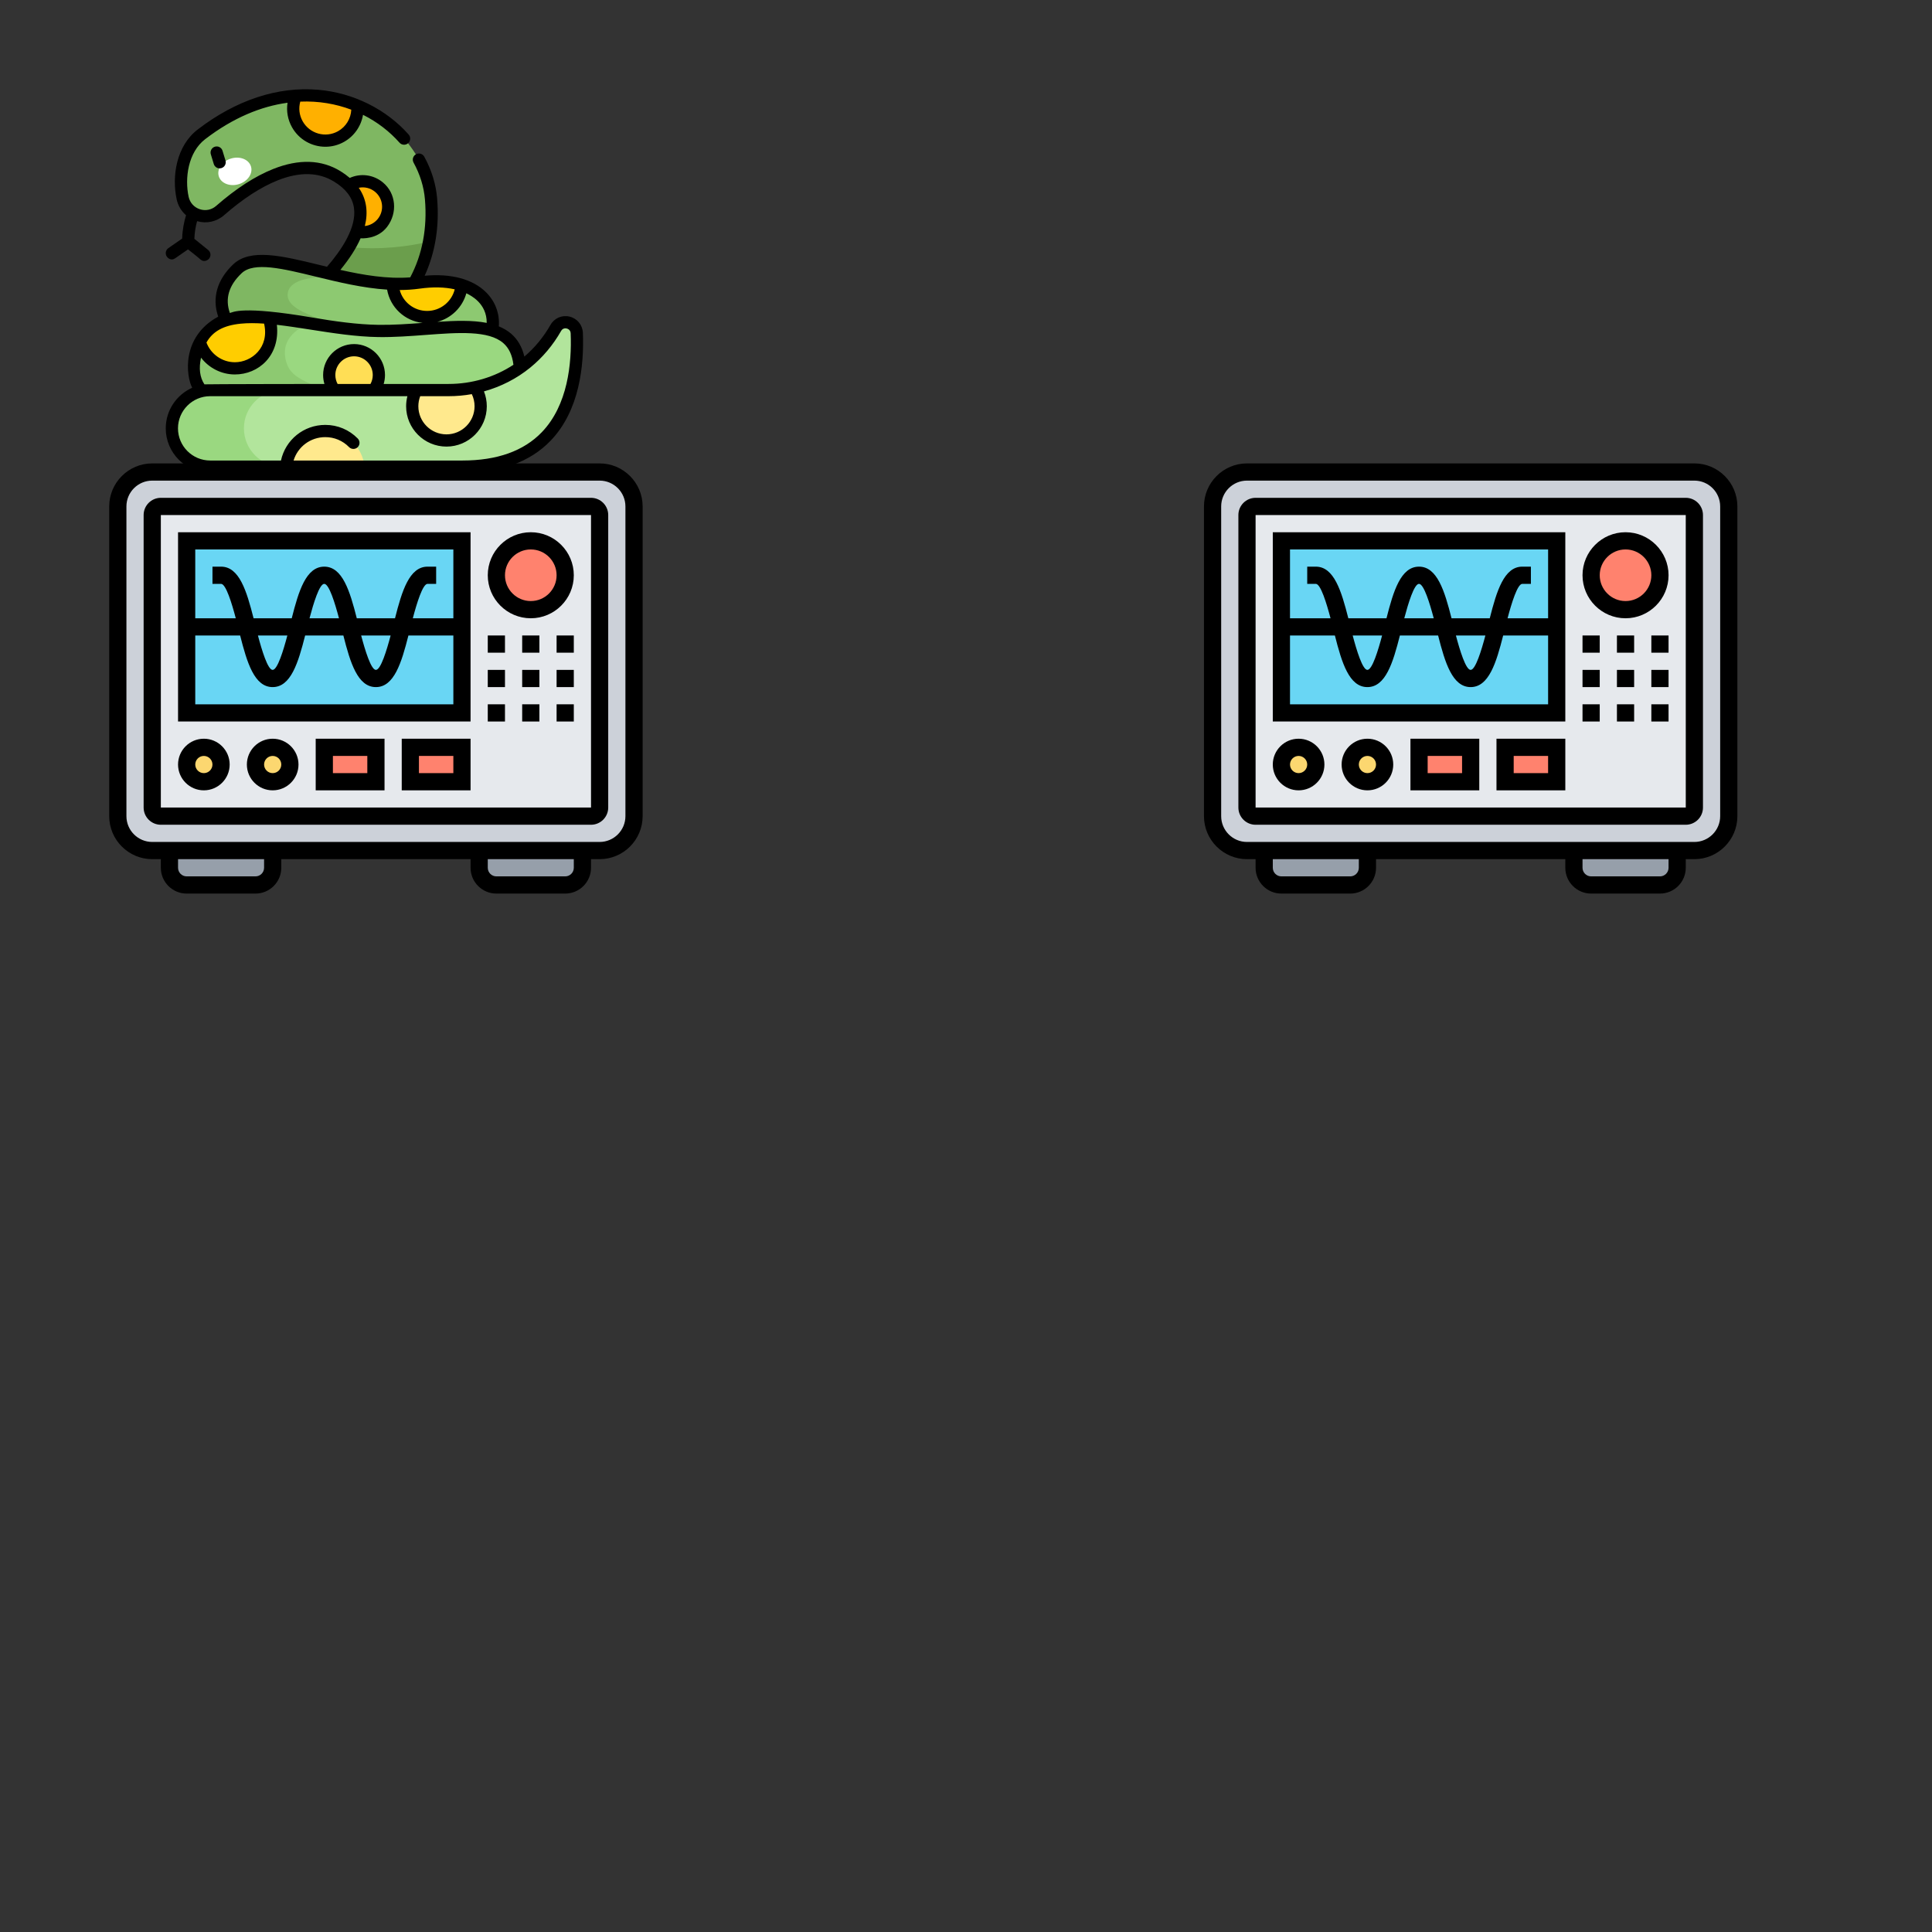 <?xml version="1.0" encoding="UTF-8" standalone="no"?>
<svg
   xmlns:dc="http://purl.org/dc/elements/1.1/"
   xmlns:cc="http://creativecommons.org/ns#"
   xmlns:rdf="http://www.w3.org/1999/02/22-rdf-syntax-ns#"
   xmlns:svg="http://www.w3.org/2000/svg"
   xmlns="http://www.w3.org/2000/svg"
   xmlns:sodipodi="http://sodipodi.sourceforge.net/DTD/sodipodi-0.dtd"
   xmlns:inkscape="http://www.inkscape.org/namespaces/inkscape"
   id="Layer_5"
   enable-background="new 0 0 64 64"
   height="512"
   viewBox="0 0 64 64"
   width="512"
   version="1.1"
   sodipodi:docname="icons.svg"
   inkscape:version="0.92.5 (2060ec1f9f, 2020-04-08)">
  <rect x="0" y="0" width="64" height="64" fill="#333333" stroke="none"/>
  <defs
     id="defs4955" />
  <sodipodi:namedview
     pagecolor="#ffffff"
     bordercolor="#666666"
     borderopacity="1"
     objecttolerance="10"
     gridtolerance="10"
     guidetolerance="10"
     inkscape:pageopacity="0"
     inkscape:pageshadow="2"
     inkscape:window-width="2560"
     inkscape:window-height="1403"
     id="namedview4953"
     showgrid="false"
     showguides="false"
     inkscape:zoom="1.6420898"
     inkscape:cx="274.62469"
     inkscape:cy="299.09071"
     inkscape:window-x="1920"
     inkscape:window-y="0"
     inkscape:window-maximized="1"
     inkscape:current-layer="Layer_5">
    <inkscape:grid
       type="xygrid"
       id="grid4959" />
  </sodipodi:namedview>
  <g
     id="g5400"
     transform="translate(-18.422,-3.73)"
     inkscape:export-filename="/home/alvise/Git/allantoolkit/docs/source/_static/logo.png"
     inkscape:export-xdpi="600"
     inkscape:export-ydpi="600">
    <g
       style="stroke-width:6.117"
       transform="matrix(0.027,0,0,0.027,23.913,6.673)"
       id="g5259">
      <path
         style="fill:#7fb762;stroke-width:6.117"
         inkscape:connector-curvature="0"
         d="m 263,286.336 c 0,0 71.203,-46.535 62.477,-151.234 C 317.367,37.789 180.586,-49.281 43.727,55.848 19.262,74.645 15.516,110.09 20.738,134.07 25.289,154.969 50.59,163.387 66.695,149.312 103.625,117.031 162.926,78.137 210.523,107.469 299.77,162.465 149.516,273.25 149.516,273.25 Z m 0,0"
         id="path5197" />
      <path
         style="fill:#6b9e4c;stroke-width:6.117"
         inkscape:connector-curvature="0"
         d="M 149.52,273.25 263,286.336 c 0,0 47.238,-30.879 60.047,-98.906 -24.281,5.719 -58.809,10.645 -98.055,6.707 C 199.906,236.094 149.52,273.25 149.52,273.25 Z m 0,0"
         id="path5199" />
      <path
         style="fill:#8dc971;stroke-width:6.117"
         inkscape:connector-curvature="0"
         d="m 87.992,303.328 c 0,0 -43.742,-41.312 0,-82.625 34.305,-32.398 136.094,29.16 222.363,17.012 86.273,-12.152 111.578,47.965 74.121,89.918 -3.645,1.215 -296.484,-24.305 -296.484,-24.305 z m 0,0"
         id="path5201" />
      <path
         style="fill:#7fb762;stroke-width:6.117"
         inkscape:connector-curvature="0"
         d="m 149.52,252.906 c 0.035,-30.707 76.766,-20.516 76.781,-20.512 -59.953,-12.109 -114.875,-33.82 -138.309,-11.691 -43.742,41.316 0,82.629 0,82.629 0,0 111.102,9.68 197.289,16.832 C 221.387,286.336 149.488,279.688 149.52,252.906 Z m 0,0"
         id="path5203" />
      <path
         style="fill:#9ad880;stroke-width:6.117"
         inkscape:connector-curvature="0"
         d="m 81.074,389.512 c 0,0 -64.824,-7.656 -41.875,-72.582 24.176,-68.387 131.523,-21.145 221.781,-19.875 90.258,1.266 190.754,-36.289 171.215,77.867 -4.652,-3.09 -351.121,14.59 -351.121,14.59 z m 0,0"
         id="path5205" />
      <path
         style="fill:#8dc971;stroke-width:6.117"
         inkscape:connector-curvature="0"
         d="m 147.746,334.746 c -9.949,-34.836 29.148,-47.023 29.168,-47.027 -63.668,-9.957 -120.875,-18.43 -137.715,29.211 -22.953,64.926 41.871,72.578 41.871,72.578 0,0 59.937,-3.055 130.285,-6.406 -29.77,-25.633 -56.277,-22.684 -63.609,-48.355 z m 0,0"
         id="path5207" />
      <path
         style="fill:#ffcd00;stroke-width:6.117"
         inkscape:connector-curvature="0"
         d="m 84.801,342.93 c 24.715,0 44.754,-20.039 44.754,-44.754 0,-6.109 -1.23,-11.934 -3.445,-17.238 -38.836,-3.324 -70.422,0.949 -84.297,29.691 5.398,18.648 22.598,32.301 42.988,32.301 z m 0,0"
         id="path5209" />
      <path
         style="fill:#ffde55;stroke-width:6.117"
         inkscape:connector-curvature="0"
         d="m 261.477,351.105 c 0,16.82 -13.637,30.457 -30.457,30.457 -16.82,0 -30.457,-13.637 -30.457,-30.457 0,-16.82 13.637,-30.457 30.457,-30.457 16.82,0 30.457,13.637 30.457,30.457 z m 0,0"
         id="path5211" />
      <path
         style="fill:#b2e59c;stroke-width:6.117"
         inkscape:connector-curvature="0"
         d="m 478.562,293.277 c -10.43,18.316 -23.047,32.254 -36.039,42.859 -26.887,21.945 -60.797,33.449 -95.504,33.449 H 54.457 C 28.523,369.586 7.5,390.609 7.5,416.543 c 0,25.938 21.023,46.961 46.957,46.961 H 364.172 c 126.035,0 142.648,-99.203 140.098,-163.836 -0.547,-13.848 -18.848,-18.43 -25.707,-6.391 z m 0,0"
         id="path5213" />
      <path
         style="fill:#9ad880;stroke-width:6.117"
         inkscape:connector-curvature="0"
         d="m 95.887,416.543 c 0,-25.934 21.023,-46.957 46.961,-46.957 H 54.457 C 28.523,369.586 7.5,390.609 7.5,416.543 c 0,25.938 21.023,46.961 46.957,46.961 h 88.391 c -25.938,0 -46.961,-21.023 -46.961,-46.961 z m 0,0"
         id="path5215" />
      <path
         style="fill:#ffffff;stroke-width:6.117"
         inkscape:connector-curvature="0"
         d="m 80.031,85.52 c -10.91,3.312 -17.613,13.039 -14.977,21.727 2.637,8.688 13.617,13.043 24.527,9.734 10.906,-3.312 17.613,-13.039 14.977,-21.727 -2.637,-8.688 -13.621,-13.043 -24.527,-9.734 z m 0,0"
         id="path5217" />
      <path
         style="fill:#ffe98d;stroke-width:6.117"
         inkscape:connector-curvature="0"
         d="m 195.766,419.809 c -25.109,0 -45.73,19.184 -48.02,43.695 h 96.043 C 241.496,438.992 220.875,419.809 195.766,419.809 Z m 0,0"
         id="path5219" />
      <path
         style="fill:#ffe98d;stroke-width:6.117"
         inkscape:connector-curvature="0"
         d="m 344.391,431.422 c 23.188,0 41.984,-18.797 41.984,-41.988 0,-8.594 -2.586,-16.578 -7.016,-23.234 -10.57,2.246 -21.418,3.387 -32.34,3.387 h -39.633 c -3.18,5.91 -4.984,12.668 -4.984,19.848 0,23.191 18.797,41.988 41.988,41.988 z m 0,0"
         id="path5221" />
      <path
         style="fill:#ffcd00;stroke-width:6.117"
         inkscape:connector-curvature="0"
         d="m 320.684,279.98 c 22.418,0 40.762,-17.414 42.285,-39.445 -13.824,-4.426 -31.363,-5.812 -52.613,-2.82 -10.496,1.48 -21.223,1.867 -32.031,1.465 0.84,22.676 19.477,40.801 42.359,40.801 z m 0,0"
         id="path5223" />
      <path
         style="fill:#ffb000;stroke-width:6.117"
         inkscape:connector-curvature="0"
         d="m 161.43,43.477 c 10.66,18.965 34.672,25.695 53.633,15.035 14.023,-7.879 21.348,-23.062 19.91,-38.105 C 212.492,11.105 186.957,6.5 159.66,8.438 c -4.75,10.922 -4.516,23.859 1.77,35.039 z m 0,0"
         id="path5225" />
      <path
         style="fill:#ffb000;stroke-width:6.117"
         inkscape:connector-curvature="0"
         d="m 265.824,164.496 c 10.957,-13.352 9.016,-33.051 -4.332,-44.008 -10.809,-8.867 -25.773,-9.281 -36.895,-2.039 16.469,16.641 17.113,36.621 9.711,56.609 11.293,2.719 23.656,-0.984 31.516,-10.562 z m 0,0"
         id="path5227" />
      <path
         style="stroke-width:6.117"
         inkscape:connector-curvature="0"
         d="m 60.297,70.977 c -3.965,1.203 -6.203,5.391 -5,9.355 l 3.617,11.914 c 1.203,3.961 5.391,6.199 9.355,4.996 3.965,-1.203 6.203,-5.391 4.996,-9.355 L 69.652,75.973 c -1.203,-3.961 -5.395,-6.199 -9.355,-4.996 z m 0,0"
         id="path5229" />
      <path
         style="stroke-width:6.117"
         inkscape:connector-curvature="0"
         d="m 511.766,299.371 c -0.383,-9.629 -6.922,-17.629 -16.277,-19.91 -9.285,-2.262 -18.711,1.797 -23.441,10.105 -8.547,15.004 -19.332,28.086 -32.074,38.922 -2.738,-11.598 -8.066,-20.922 -15.938,-27.805 -4.48,-3.914 -9.656,-6.934 -15.395,-9.25 1.133,-15.816 -4.332,-30.531 -15.617,-41.77 -16.312,-16.238 -42.871,-23.344 -75.375,-20.344 13.023,-28.535 18.172,-60.375 15.301,-94.844 C 331.488,116.918 326.184,99.688 317.18,83.258 315.191,79.625 310.633,78.293 307,80.285 c -3.633,1.988 -4.965,6.547 -2.973,10.18 7.984,14.578 12.688,29.805 13.973,45.258 2.938,35.223 -3.148,67.359 -18.051,95.57 -27.984,2.188 -57.609,-2.836 -85.738,-9.16 11.207,-13.641 19.504,-26.598 24.852,-38.805 0.824,0.051 20.523,1.785 32.562,-14.078 12.922,-17.027 11.148,-41 -5.375,-54.559 -11.57,-9.496 -27.215,-11.41 -40.504,-5.395 -3.363,-2.898 -7.113,-5.641 -11.285,-8.215 -23.309,-14.363 -51.105,-15.293 -82.621,-2.766 -22.145,8.801 -45.727,24.059 -70.082,45.348 -5.527,4.832 -13,6.336 -19.98,4.031 -7.016,-2.316 -12.141,-8.004 -13.711,-15.219 C 23.113,109.723 27.332,77.902 48.297,61.797 82.867,35.242 117.293,21.398 149.418,17.055 c -1.602,10.25 0.234,20.77 5.477,30.094 8.594,15.297 24.543,23.906 40.953,23.906 7.77,0 15.648,-1.934 22.895,-6.004 12.551,-7.055 20.961,-19.375 23.266,-33.18 17.484,8.73 32.668,20.492 44.777,34.176 2.746,3.102 7.488,3.391 10.59,0.645 3.102,-2.746 3.391,-7.484 0.645,-10.586 C 270.398,24.895 229.996,4.867 187.172,1.156 137.461,-3.145 86.277,13.707 39.16,49.902 c -26.289,20.191 -31.875,57.625 -25.75,85.766 1.684,7.738 5.742,14.461 11.477,19.402 -2.551,8.367 -4.457,18.02 -4.77,28.625 L 3.227,195.402 c -3.402,2.359 -4.25,7.031 -1.891,10.438 1.379,1.988 5.395,5.562 10.438,1.891 l 15.527,-10.766 c 3.848,3.09 10.027,7.703 15.312,12.41 4.242,3.777 8.98,0.852 10.551,-1.078 2.617,-3.211 2.137,-7.934 -1.074,-10.551 0,0 -16.879,-13.664 -16.98,-13.746 0.246,-7.863 1.547,-15.148 3.328,-21.656 11.676,3.363 23.988,0.66 33.191,-7.387 23.07,-20.164 45.191,-34.531 65.75,-42.703 26.871,-10.68 50.156,-10.141 69.211,1.602 14.48,8.922 22.434,19.441 24.316,32.164 3.559,24.059 -15.676,52.273 -33.098,72.277 -3.379,-0.812 -6.73,-1.629 -10.043,-2.434 C 142.73,204.891 103.84,195.418 82.84,215.25 62.945,234.043 56.516,256.645 64.348,279.488 18.688,304.23 24.953,352.621 32.453,366.746 13.359,375.219 0,394.344 0,416.543 c 0,30.031 24.43,54.461 54.457,54.461 H 364.168 c 46.578,0 82.922,-13.238 108.016,-39.34 35.57,-37 41.156,-92.363 39.582,-132.293 z M 227.613,25.59 c -0.488,10.902 -6.543,20.945 -16.223,26.387 -15.328,8.617 -34.805,3.152 -43.422,-12.176 -4.191,-7.453 -5.184,-16.035 -2.926,-24.121 22.492,-0.938 43.617,2.762 62.57,9.91 z m 29.121,100.699 c 10.129,8.312 11.605,23.316 3.293,33.449 -4.047,4.93 -9.703,7.914 -15.773,8.566 2.129,-8.594 2.633,-16.762 1.488,-24.48 -1.199,-8.109 -4.211,-15.594 -8.965,-22.43 6.898,-1.457 14.238,0.199 19.957,4.895 z m 137.039,160.852 c -17.543,-3.418 -38.465,-2.762 -60.562,-1.277 17.113,-4.473 30.816,-17.867 35.562,-35.023 5.27,2.516 25.223,12.285 25,36.301 z m -39.238,-41.156 c -3.789,15.254 -17.645,26.496 -33.852,26.496 -16.109,0 -29.625,-10.773 -33.656,-25.656 8.184,-0.035 16.332,-0.551 24.375,-1.684 16.273,-2.293 30.859,-1.961 43.133,0.844 z M 93.141,226.156 c 15.07,-14.234 50.293,-5.656 91.078,4.281 27.469,6.691 57.465,13.984 87.344,15.898 3.809,21.766 21.508,38.426 43.594,40.832 -17.84,1.332 -36.211,2.637 -54.07,2.387 -26.254,-0.371 -54.242,-4.371 -81.191,-8.961 -87.57,-14.926 -97.508,-6.375 -101.227,-5.574 -6.195,-17.504 -1.348,-33.922 14.473,-48.863 z m -1.199,61.961 c 8.781,-0.883 18.43,-0.793 28.703,-0.082 6.797,29.309 -15.305,47.395 -35.844,47.395 -15.523,0 -29.473,-9.805 -34.875,-24.168 7.703,-13.793 21.02,-21.039 42.016,-23.145 z m -48.672,41.703 c 9.703,12.66 24.98,20.609 41.531,20.609 28.812,0 55.652,-22.754 51.523,-60.918 13.125,1.504 27.008,3.672 41.25,5.898 27.527,4.309 55.988,8.758 83.301,9.141 19.336,0.27 38.895,-1.188 57.809,-2.602 39.797,-2.973 77.387,-5.781 95.48,10.031 6.887,6.02 10.961,14.746 12.398,26.57 -23.145,15.25 -50.898,23.535 -79.543,23.535 h -79.66 c 1.066,-3.531 1.617,-7.223 1.617,-10.98 0,-20.93 -17.027,-37.957 -37.957,-37.957 -20.93,0 -37.957,17.027 -37.957,37.957 0,3.781 0.543,7.465 1.602,10.98 0,0 -144.934,0.172 -147.234,0.469 -5.66,-8.574 -7.062,-19.535 -4.16,-32.734 z M 378.875,389.434 c 0,19.016 -15.469,34.488 -34.484,34.488 -19.02,0 -34.488,-15.473 -34.488,-34.488 0,-4.227 0.785,-8.426 2.285,-12.348 h 34.832 c 9.621,0 19.156,-0.859 28.484,-2.516 2.211,4.617 3.371,9.672 3.371,14.863 z M 210.848,362.086 c -1.832,-3.344 -2.785,-7.078 -2.785,-10.98 0,-12.66 10.297,-22.957 22.957,-22.957 12.66,0 22.957,10.297 22.957,22.957 0,3.875 -0.973,7.625 -2.805,10.98 z m 250.523,59.18 c -22.156,23.051 -54.859,34.738 -97.199,34.738 H 156.824 c 5.125,-16.824 20.641,-28.695 38.941,-28.695 11.039,0 21.375,4.344 29.102,12.234 2.898,2.957 7.645,3.008 10.605,0.109 2.961,-2.898 3.008,-7.645 0.109,-10.605 -10.57,-10.793 -24.711,-16.738 -39.816,-16.738 -26.609,0 -48.906,18.359 -54.418,43.695 H 54.461 C 32.703,456.004 15,438.301 15,416.543 15,394.789 32.703,377.086 54.457,377.086 H 296.477 c -1.035,4.023 -1.574,8.176 -1.574,12.348 0,27.289 22.199,49.488 49.488,49.488 27.285,0 49.484,-22.199 49.484,-49.488 0,-6.301 -1.191,-12.473 -3.48,-18.238 20.824,-5.773 40.254,-15.688 56.867,-29.25 15.141,-12.355 27.863,-27.48 37.816,-44.953 2.148,-3.773 5.789,-3.219 6.855,-2.957 1.09,0.266 4.668,1.48 4.844,5.93 1.461,37.016 -3.496,88.109 -35.406,121.301 z m 0,0"
         id="path5231" />
    </g>
    <g
       style="stroke-width:3.509"
       transform="matrix(0.285,0,0,0.285,21.755,17.086)"
       id="g4950">
      <g
         style="stroke-width:3.509"
         id="g4912">
        <g
           style="stroke-width:3.509"
           id="g4874">
          <path
             style="fill:#969faa;stroke-width:3.509"
             inkscape:connector-curvature="0"
             id="path4872"
             d="m 56,52 v 2 c 0,1.1 -0.9,2 -2,2 h -8 c -1.1,0 -2,-0.9 -2,-2 v -2 z" />
        </g>
        <g
           style="stroke-width:3.509"
           id="g4878">
          <path
             style="fill:#969faa;stroke-width:3.509"
             inkscape:connector-curvature="0"
             id="path4876"
             d="m 20,52 v 2 c 0,1.1 -0.9,2 -2,2 H 10 C 8.9,56 8,55.1 8,54 v -2 z" />
        </g>
        <g
           style="stroke-width:3.509"
           id="g4882">
          <path
             style="fill:#ccd1d9;stroke-width:3.509"
             inkscape:connector-curvature="0"
             id="path4880"
             d="m 62,12 v 36 c 0,2.21 -1.79,4 -4,4 H 56 44 20 8 6 C 3.79,52 2,50.21 2,48 V 12 C 2,9.79 3.79,8 6,8 h 52 c 2.21,0 4,1.79 4,4 z" />
        </g>
        <g
           style="stroke-width:3.509"
           id="g4886">
          <path
             style="fill:#e6e9ed;stroke-width:3.509"
             inkscape:connector-curvature="0"
             id="path4884"
             d="m 58,13 v 34 c 0,0.55 -0.45,1 -1,1 H 7 C 6.45,48 6,47.55 6,47 V 13 c 0,-0.55 0.45,-1 1,-1 h 50 c 0.55,0 1,0.45 1,1 z" />
        </g>
        <g
           style="stroke-width:3.509"
           id="g4890">
          <path
             style="fill:#69d6f4;stroke-width:3.509"
             inkscape:connector-curvature="0"
             id="path4888"
             d="M 10,16 H 42 V 36 H 10 Z" />
        </g>
        <g
           style="stroke-width:3.509"
           id="g4894">
          <path
             style="fill:#ff826e;stroke-width:3.509"
             inkscape:connector-curvature="0"
             id="path4892"
             d="m 36,40 h 6 v 4 h -6 z" />
        </g>
        <g
           style="stroke-width:3.509"
           id="g4898">
          <path
             style="fill:#ff826e;stroke-width:3.509"
             inkscape:connector-curvature="0"
             id="path4896"
             d="m 26,40 h 6 v 4 h -6 z" />
        </g>
        <g
           style="stroke-width:3.509"
           id="g4902">
          <circle
             style="fill:#ff826e;stroke-width:3.509"
             id="circle4900"
             r="4"
             cy="20"
             cx="50" />
        </g>
        <g
           style="stroke-width:3.509"
           id="g4906">
          <circle
             style="fill:#fcd770;stroke-width:3.509"
             id="circle4904"
             r="2"
             cy="42"
             cx="12" />
        </g>
        <g
           style="stroke-width:3.509"
           id="g4910">
          <circle
             style="fill:#fcd770;stroke-width:3.509"
             id="circle4908"
             r="2"
             cy="42"
             cx="20" />
        </g>
      </g>
      <g
         style="stroke-width:3.509"
         id="g4948">
        <path
           style="stroke-width:3.509"
           inkscape:connector-curvature="0"
           id="path4914"
           d="M 58,7 H 6 C 3.243,7 1,9.243 1,12 v 36 c 0,2.757 2.243,5 5,5 h 1 v 1 c 0,1.654 1.346,3 3,3 h 8 c 1.654,0 3,-1.346 3,-3 v -1 h 22 v 1 c 0,1.654 1.346,3 3,3 h 8 c 1.654,0 3,-1.346 3,-3 v -1 h 1 c 2.757,0 5,-2.243 5,-5 V 12 C 63,9.243 60.757,7 58,7 Z M 19,54 c 0,0.551 -0.449,1 -1,1 H 10 C 9.449,55 9,54.551 9,54 v -1 h 10 z m 36,0 c 0,0.551 -0.449,1 -1,1 h -8 c -0.551,0 -1,-0.449 -1,-1 v -1 h 10 z m 6,-6 c 0,1.654 -1.346,3 -3,3 H 6 C 4.346,51 3,49.654 3,48 V 12 C 3,10.346 4.346,9 6,9 h 52 c 1.654,0 3,1.346 3,3 z" />
        <path
           style="stroke-width:3.509"
           inkscape:connector-curvature="0"
           id="path4916"
           d="M 57,11 H 7 c -1.103,0 -2,0.897 -2,2 v 34 c 0,1.103 0.897,2 2,2 h 50 c 1.103,0 2,-0.897 2,-2 V 13 c 0,-1.103 -0.897,-2 -2,-2 z M 7,47 V 13 h 50 l 10e-4,34 z" />
        <path
           style="stroke-width:3.509"
           inkscape:connector-curvature="0"
           id="path4918"
           d="M 9,37 H 43 V 15 H 9 Z m 2,-2 v -8 h 5.217 c 0.806,3.179 1.664,6 3.777,6 2.114,0 2.973,-2.82 3.779,-6 h 4.442 c 0.807,3.179 1.667,6 3.781,6 2.115,0 2.975,-2.821 3.781,-6 H 41 v 8 z m 7.285,-8 h 3.42 c -0.459,1.733 -1.146,4 -1.711,4 -0.564,0 -1.25,-2.267 -1.709,-4 z m 5.997,-2 c 0.459,-1.733 1.146,-4 1.711,-4 0.566,0 1.254,2.267 1.713,4 z m 6.001,2 h 3.427 c -0.459,1.733 -1.147,4 -1.713,4 -0.566,0 -1.254,-2.267 -1.714,-4 z M 41,17 v 8 H 36.287 C 36.746,23.267 37.434,21 38,21 h 1 v -2 h -1 c -2.115,0 -2.975,2.821 -3.781,6 h -4.444 c -0.807,-3.179 -1.667,-6 -3.781,-6 -2.114,0 -2.973,2.82 -3.779,6 h -4.437 c -0.806,-3.179 -1.664,-6 -3.777,-6 h -1 v 2 h 1 c 0.564,0 1.251,2.267 1.709,4 H 11 v -8 z" />
        <path
           style="stroke-width:3.509"
           inkscape:connector-curvature="0"
           id="path4920"
           d="m 50,15 c -2.757,0 -5,2.243 -5,5 0,2.757 2.243,5 5,5 2.757,0 5,-2.243 5,-5 0,-2.757 -2.243,-5 -5,-5 z m 0,8 c -1.654,0 -3,-1.346 -3,-3 0,-1.654 1.346,-3 3,-3 1.654,0 3,1.346 3,3 0,1.654 -1.346,3 -3,3 z" />
        <path
           style="stroke-width:3.509"
           inkscape:connector-curvature="0"
           id="path4922"
           d="m 53,27 h 2 v 2 h -2 z" />
        <path
           style="stroke-width:3.509"
           inkscape:connector-curvature="0"
           id="path4924"
           d="m 49,27 h 2 v 2 h -2 z" />
        <path
           style="stroke-width:3.509"
           inkscape:connector-curvature="0"
           id="path4926"
           d="m 45,27 h 2 v 2 h -2 z" />
        <path
           style="stroke-width:3.509"
           inkscape:connector-curvature="0"
           id="path4928"
           d="m 45,31 h 2 v 2 h -2 z" />
        <path
           style="stroke-width:3.509"
           inkscape:connector-curvature="0"
           id="path4930"
           d="m 53,31 h 2 v 2 h -2 z" />
        <path
           style="stroke-width:3.509"
           inkscape:connector-curvature="0"
           id="path4932"
           d="m 49,31 h 2 v 2 h -2 z" />
        <path
           style="stroke-width:3.509"
           inkscape:connector-curvature="0"
           id="path4934"
           d="m 49,35 h 2 v 2 h -2 z" />
        <path
           style="stroke-width:3.509"
           inkscape:connector-curvature="0"
           id="path4936"
           d="m 45,35 h 2 v 2 h -2 z" />
        <path
           style="stroke-width:3.509"
           inkscape:connector-curvature="0"
           id="path4938"
           d="m 53,35 h 2 v 2 h -2 z" />
        <path
           style="stroke-width:3.509"
           inkscape:connector-curvature="0"
           id="path4940"
           d="m 12,39 c -1.654,0 -3,1.346 -3,3 0,1.654 1.346,3 3,3 1.654,0 3,-1.346 3,-3 0,-1.654 -1.346,-3 -3,-3 z m 0,4 c -0.551,0 -1,-0.449 -1,-1 0,-0.551 0.449,-1 1,-1 0.551,0 1,0.449 1,1 0,0.551 -0.449,1 -1,1 z" />
        <path
           style="stroke-width:3.509"
           inkscape:connector-curvature="0"
           id="path4942"
           d="m 20,39 c -1.654,0 -3,1.346 -3,3 0,1.654 1.346,3 3,3 1.654,0 3,-1.346 3,-3 0,-1.654 -1.346,-3 -3,-3 z m 0,4 c -0.551,0 -1,-0.449 -1,-1 0,-0.551 0.449,-1 1,-1 0.551,0 1,0.449 1,1 0,0.551 -0.449,1 -1,1 z" />
        <path
           style="stroke-width:3.509"
           inkscape:connector-curvature="0"
           id="path4944"
           d="m 25,45 h 8 v -6 h -8 z m 2,-4 h 4 v 2 h -4 z" />
        <path
           style="stroke-width:3.509"
           inkscape:connector-curvature="0"
           id="path4946"
           d="m 35,45 h 8 v -6 h -8 z m 2,-4 h 4 v 2 h -4 z" />
      </g>
    </g>
  </g>
  <g
     id="g4950-1"
     transform="matrix(0.285,0,0,0.285,39.598,13.356)"
     style="stroke-width:3.509"
     inkscape:export-filename="/home/alvise/Git/allantoolkit/docs/source/_static/favico.png"
     inkscape:export-xdpi="600"
     inkscape:export-ydpi="600">
    <g
       id="g4912-8"
       style="stroke-width:3.509">
      <g
         id="g4874-7"
         style="stroke-width:3.509">
        <path
           d="m 56,52 v 2 c 0,1.1 -0.9,2 -2,2 h -8 c -1.1,0 -2,-0.9 -2,-2 v -2 z"
           id="path4872-9"
           inkscape:connector-curvature="0"
           style="fill:#969faa;stroke-width:3.509" />
      </g>
      <g
         id="g4878-2"
         style="stroke-width:3.509">
        <path
           d="m 20,52 v 2 c 0,1.1 -0.9,2 -2,2 H 10 C 8.9,56 8,55.1 8,54 v -2 z"
           id="path4876-0"
           inkscape:connector-curvature="0"
           style="fill:#969faa;stroke-width:3.509" />
      </g>
      <g
         id="g4882-2"
         style="stroke-width:3.509">
        <path
           d="m 62,12 v 36 c 0,2.21 -1.79,4 -4,4 H 56 44 20 8 6 C 3.79,52 2,50.21 2,48 V 12 C 2,9.79 3.79,8 6,8 h 52 c 2.21,0 4,1.79 4,4 z"
           id="path4880-3"
           inkscape:connector-curvature="0"
           style="fill:#ccd1d9;stroke-width:3.509" />
      </g>
      <g
         id="g4886-7"
         style="stroke-width:3.509">
        <path
           d="m 58,13 v 34 c 0,0.55 -0.45,1 -1,1 H 7 C 6.45,48 6,47.55 6,47 V 13 c 0,-0.55 0.45,-1 1,-1 h 50 c 0.55,0 1,0.45 1,1 z"
           id="path4884-5"
           inkscape:connector-curvature="0"
           style="fill:#e6e9ed;stroke-width:3.509" />
      </g>
      <g
         id="g4890-9"
         style="stroke-width:3.509">
        <path
           d="M 10,16 H 42 V 36 H 10 Z"
           id="path4888-2"
           inkscape:connector-curvature="0"
           style="fill:#69d6f4;stroke-width:3.509" />
      </g>
      <g
         id="g4894-2"
         style="stroke-width:3.509">
        <path
           d="m 36,40 h 6 v 4 h -6 z"
           id="path4892-8"
           inkscape:connector-curvature="0"
           style="fill:#ff826e;stroke-width:3.509" />
      </g>
      <g
         id="g4898-9"
         style="stroke-width:3.509">
        <path
           d="m 26,40 h 6 v 4 h -6 z"
           id="path4896-7"
           inkscape:connector-curvature="0"
           style="fill:#ff826e;stroke-width:3.509" />
      </g>
      <g
         id="g4902-3"
         style="stroke-width:3.509">
        <circle
           cx="50"
           cy="20"
           r="4"
           id="circle4900-6"
           style="fill:#ff826e;stroke-width:3.509" />
      </g>
      <g
         id="g4906-1"
         style="stroke-width:3.509">
        <circle
           cx="12"
           cy="42"
           r="2"
           id="circle4904-2"
           style="fill:#fcd770;stroke-width:3.509" />
      </g>
      <g
         id="g4910-9"
         style="stroke-width:3.509">
        <circle
           cx="20"
           cy="42"
           r="2"
           id="circle4908-3"
           style="fill:#fcd770;stroke-width:3.509" />
      </g>
    </g>
    <g
       id="g4948-1"
       style="stroke-width:3.509">
      <path
         d="M 58,7 H 6 C 3.243,7 1,9.243 1,12 v 36 c 0,2.757 2.243,5 5,5 h 1 v 1 c 0,1.654 1.346,3 3,3 h 8 c 1.654,0 3,-1.346 3,-3 v -1 h 22 v 1 c 0,1.654 1.346,3 3,3 h 8 c 1.654,0 3,-1.346 3,-3 v -1 h 1 c 2.757,0 5,-2.243 5,-5 V 12 C 63,9.243 60.757,7 58,7 Z M 19,54 c 0,0.551 -0.449,1 -1,1 H 10 C 9.449,55 9,54.551 9,54 v -1 h 10 z m 36,0 c 0,0.551 -0.449,1 -1,1 h -8 c -0.551,0 -1,-0.449 -1,-1 v -1 h 10 z m 6,-6 c 0,1.654 -1.346,3 -3,3 H 6 C 4.346,51 3,49.654 3,48 V 12 C 3,10.346 4.346,9 6,9 h 52 c 1.654,0 3,1.346 3,3 z"
         id="path4914-9"
         inkscape:connector-curvature="0"
         style="stroke-width:3.509" />
      <path
         d="M 57,11 H 7 c -1.103,0 -2,0.897 -2,2 v 34 c 0,1.103 0.897,2 2,2 h 50 c 1.103,0 2,-0.897 2,-2 V 13 c 0,-1.103 -0.897,-2 -2,-2 z M 7,47 V 13 h 50 l 10e-4,34 z"
         id="path4916-4"
         inkscape:connector-curvature="0"
         style="stroke-width:3.509" />
      <path
         d="M 9,37 H 43 V 15 H 9 Z m 2,-2 v -8 h 5.217 c 0.806,3.179 1.664,6 3.777,6 2.114,0 2.973,-2.82 3.779,-6 h 4.442 c 0.807,3.179 1.667,6 3.781,6 2.115,0 2.975,-2.821 3.781,-6 H 41 v 8 z m 7.285,-8 h 3.42 c -0.459,1.733 -1.146,4 -1.711,4 -0.564,0 -1.25,-2.267 -1.709,-4 z m 5.997,-2 c 0.459,-1.733 1.146,-4 1.711,-4 0.566,0 1.254,2.267 1.713,4 z m 6.001,2 h 3.427 c -0.459,1.733 -1.147,4 -1.713,4 -0.566,0 -1.254,-2.267 -1.714,-4 z M 41,17 v 8 H 36.287 C 36.746,23.267 37.434,21 38,21 h 1 v -2 h -1 c -2.115,0 -2.975,2.821 -3.781,6 h -4.444 c -0.807,-3.179 -1.667,-6 -3.781,-6 -2.114,0 -2.973,2.82 -3.779,6 h -4.437 c -0.806,-3.179 -1.664,-6 -3.777,-6 h -1 v 2 h 1 c 0.564,0 1.251,2.267 1.709,4 H 11 v -8 z"
         id="path4918-7"
         inkscape:connector-curvature="0"
         style="stroke-width:3.509" />
      <path
         d="m 50,15 c -2.757,0 -5,2.243 -5,5 0,2.757 2.243,5 5,5 2.757,0 5,-2.243 5,-5 0,-2.757 -2.243,-5 -5,-5 z m 0,8 c -1.654,0 -3,-1.346 -3,-3 0,-1.654 1.346,-3 3,-3 1.654,0 3,1.346 3,3 0,1.654 -1.346,3 -3,3 z"
         id="path4920-8"
         inkscape:connector-curvature="0"
         style="stroke-width:3.509" />
      <path
         d="m 53,27 h 2 v 2 h -2 z"
         id="path4922-4"
         inkscape:connector-curvature="0"
         style="stroke-width:3.509" />
      <path
         d="m 49,27 h 2 v 2 h -2 z"
         id="path4924-5"
         inkscape:connector-curvature="0"
         style="stroke-width:3.509" />
      <path
         d="m 45,27 h 2 v 2 h -2 z"
         id="path4926-0"
         inkscape:connector-curvature="0"
         style="stroke-width:3.509" />
      <path
         d="m 45,31 h 2 v 2 h -2 z"
         id="path4928-3"
         inkscape:connector-curvature="0"
         style="stroke-width:3.509" />
      <path
         d="m 53,31 h 2 v 2 h -2 z"
         id="path4930-6"
         inkscape:connector-curvature="0"
         style="stroke-width:3.509" />
      <path
         d="m 49,31 h 2 v 2 h -2 z"
         id="path4932-1"
         inkscape:connector-curvature="0"
         style="stroke-width:3.509" />
      <path
         d="m 49,35 h 2 v 2 h -2 z"
         id="path4934-0"
         inkscape:connector-curvature="0"
         style="stroke-width:3.509" />
      <path
         d="m 45,35 h 2 v 2 h -2 z"
         id="path4936-6"
         inkscape:connector-curvature="0"
         style="stroke-width:3.509" />
      <path
         d="m 53,35 h 2 v 2 h -2 z"
         id="path4938-3"
         inkscape:connector-curvature="0"
         style="stroke-width:3.509" />
      <path
         d="m 12,39 c -1.654,0 -3,1.346 -3,3 0,1.654 1.346,3 3,3 1.654,0 3,-1.346 3,-3 0,-1.654 -1.346,-3 -3,-3 z m 0,4 c -0.551,0 -1,-0.449 -1,-1 0,-0.551 0.449,-1 1,-1 0.551,0 1,0.449 1,1 0,0.551 -0.449,1 -1,1 z"
         id="path4940-2"
         inkscape:connector-curvature="0"
         style="stroke-width:3.509" />
      <path
         d="m 20,39 c -1.654,0 -3,1.346 -3,3 0,1.654 1.346,3 3,3 1.654,0 3,-1.346 3,-3 0,-1.654 -1.346,-3 -3,-3 z m 0,4 c -0.551,0 -1,-0.449 -1,-1 0,-0.551 0.449,-1 1,-1 0.551,0 1,0.449 1,1 0,0.551 -0.449,1 -1,1 z"
         id="path4942-0"
         inkscape:connector-curvature="0"
         style="stroke-width:3.509" />
      <path
         d="m 25,45 h 8 v -6 h -8 z m 2,-4 h 4 v 2 h -4 z"
         id="path4944-6"
         inkscape:connector-curvature="0"
         style="stroke-width:3.509" />
      <path
         d="m 35,45 h 8 v -6 h -8 z m 2,-4 h 4 v 2 h -4 z"
         id="path4946-1"
         inkscape:connector-curvature="0"
         style="stroke-width:3.509" />
    </g>
  </g>
</svg>
